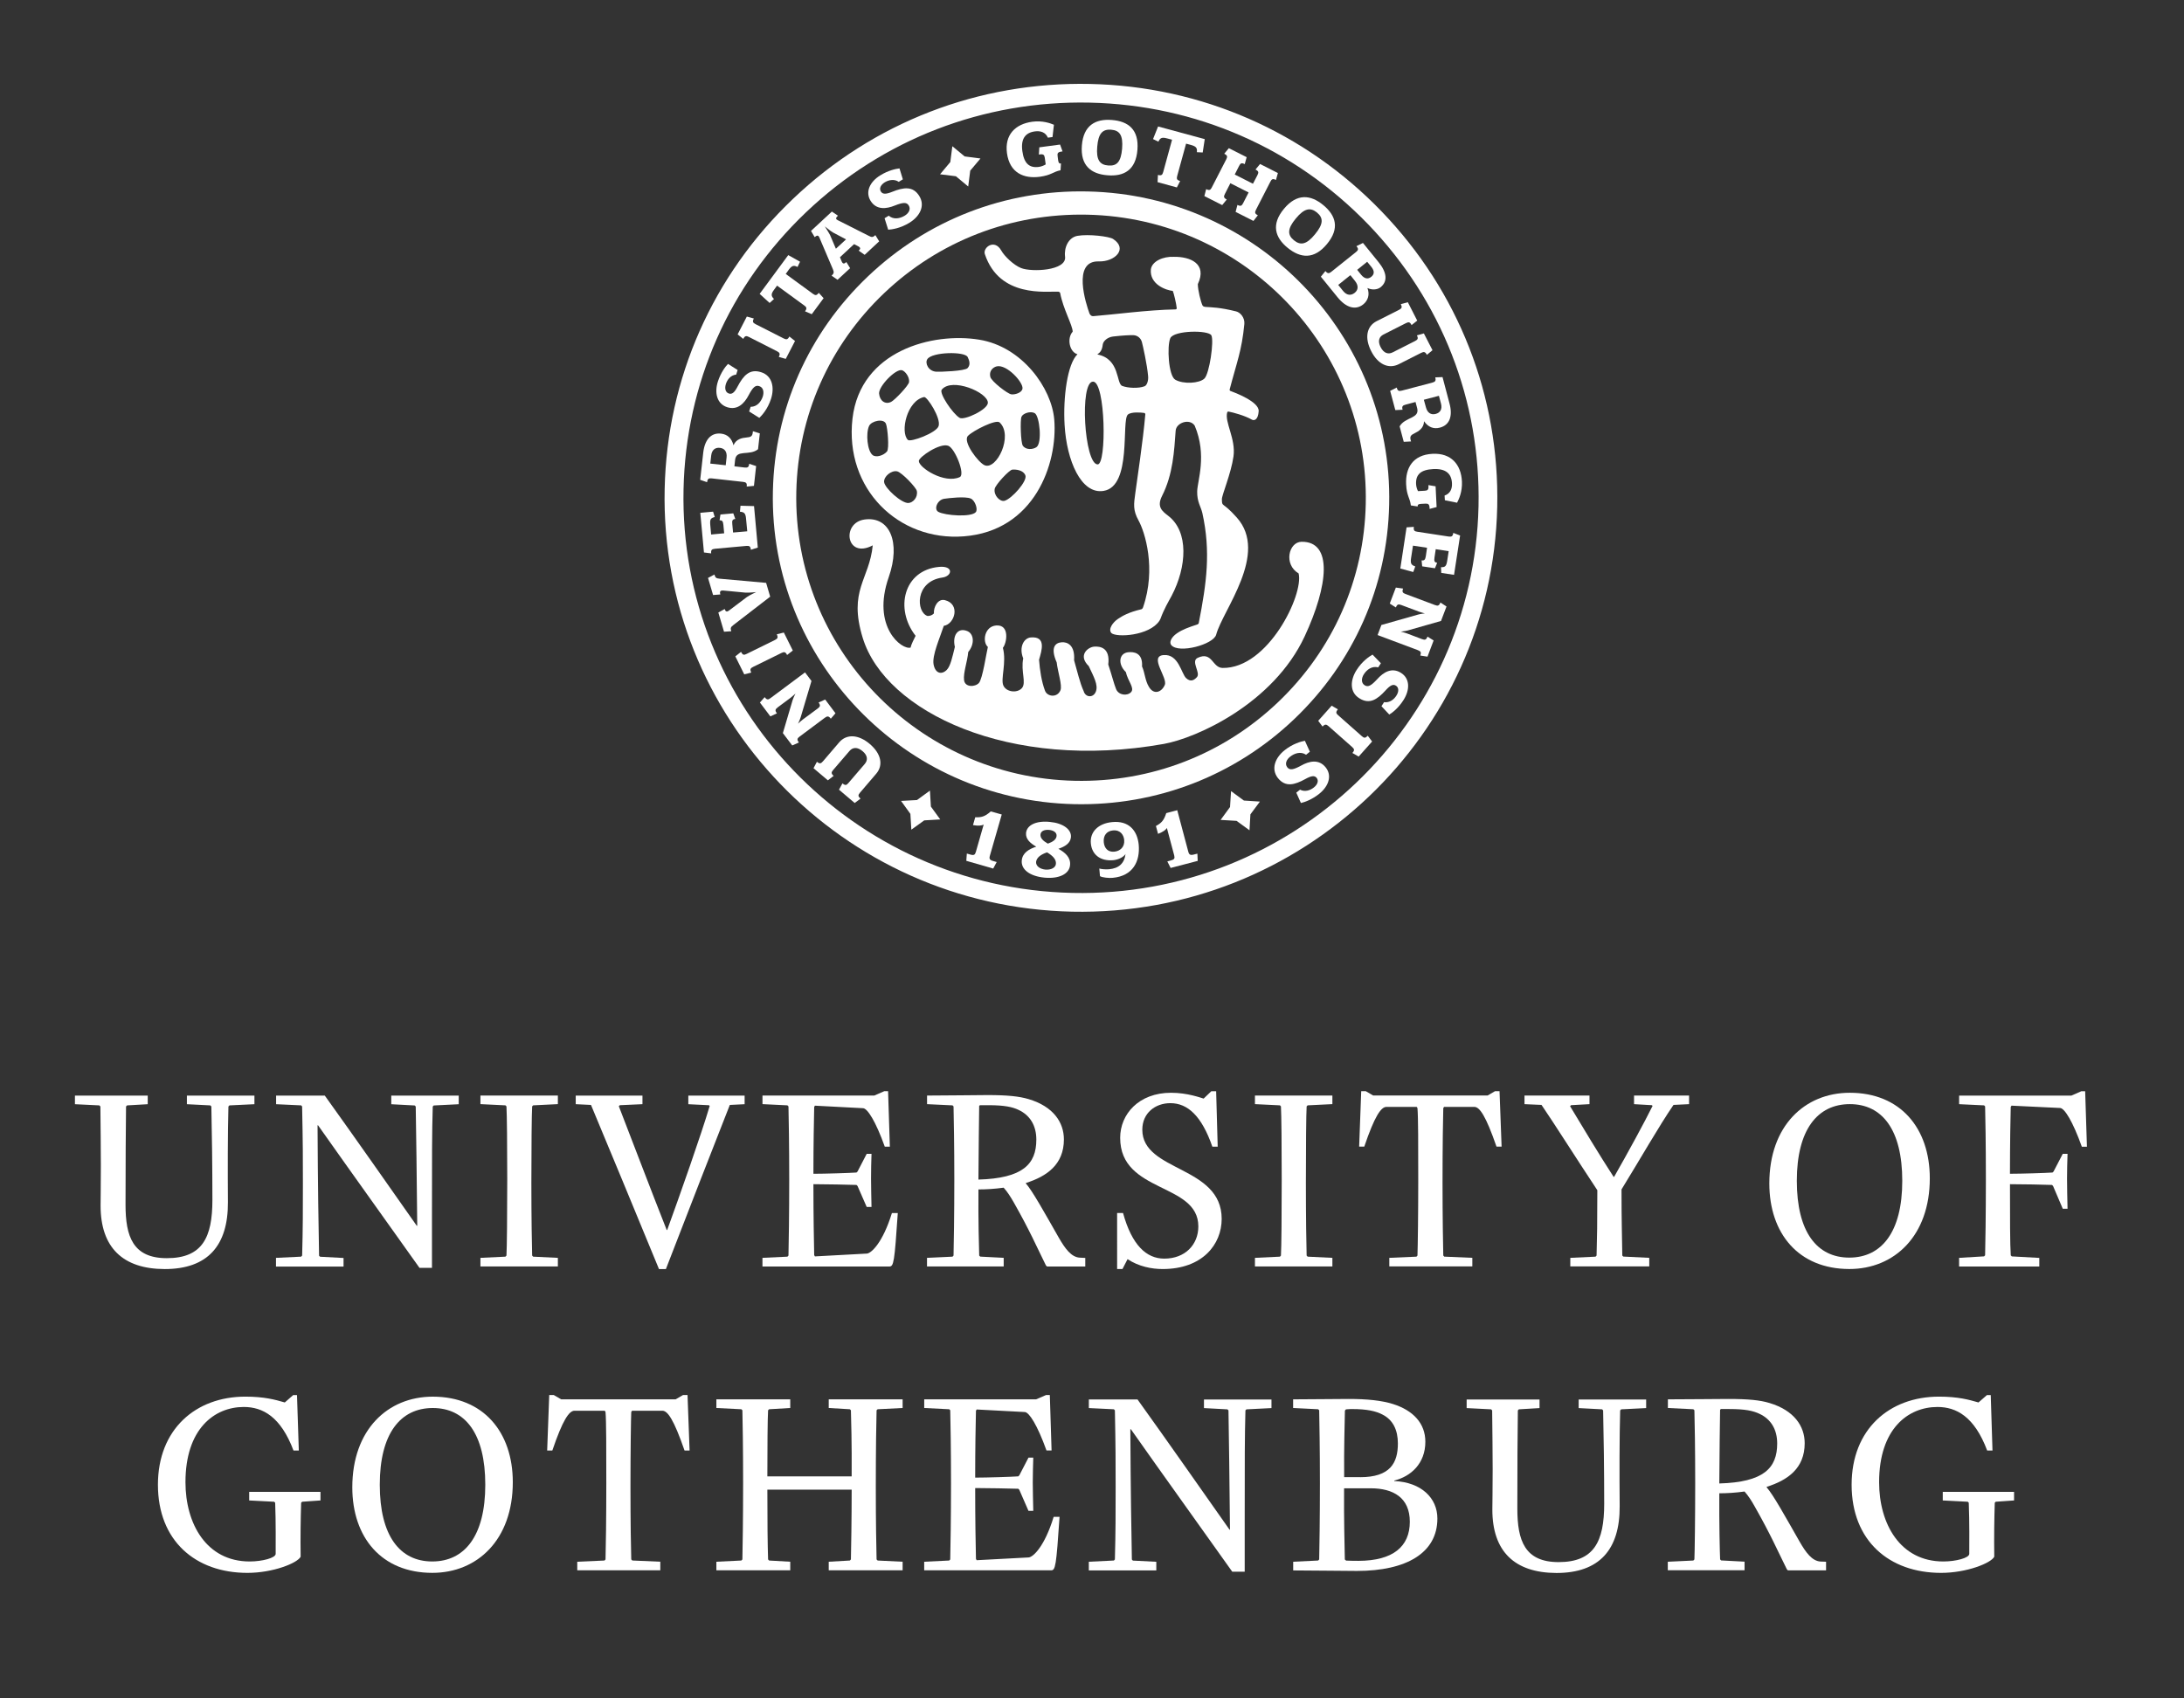 <?xml version="1.0" encoding="utf-8"?>
<!-- Generator: Adobe Illustrator 16.0.0, SVG Export Plug-In . SVG Version: 6.00 Build 0)  -->
<!DOCTYPE svg PUBLIC "-//W3C//DTD SVG 1.1//EN" "http://www.w3.org/Graphics/SVG/1.1/DTD/svg11.dtd">
<svg version="1.1" id="eng_neg" xmlns="http://www.w3.org/2000/svg" xmlns:xlink="http://www.w3.org/1999/xlink" x="0px" y="0px"
	 width="90px" height="70px" viewBox="6.018 2.982 90 70" enable-background="new 6.018 2.982 90 70" xml:space="preserve">
<rect x="6.018" y="2.982" width="90" height="70" fill="#333333" stroke="none"/>
<g>
	<g>
		<path fill="#FFFFFF" d="M41.78,14.378c-2.451,2.333-3.84,5.472-3.912,8.848c-0.153,6.959,5.422,12.746,12.425,12.9
			c3.391,0.072,6.607-1.171,9.058-3.505c2.452-2.337,3.842-5.477,3.913-8.848c0.152-6.962-5.423-12.75-12.424-12.9
			C47.449,10.798,44.231,12.043,41.78,14.378z M50.312,35.163c-6.471-0.139-11.62-5.485-11.479-11.919
			c0.068-3.114,1.352-6.02,3.615-8.176c2.265-2.156,5.238-3.304,8.373-3.238c6.471,0.139,11.619,5.487,11.478,11.919
			c-0.066,3.116-1.351,6.02-3.615,8.175C56.417,34.082,53.445,35.23,50.312,35.163z"/>
		<path fill="#FFFFFF" d="M38.697,11.178c-3.311,3.15-5.188,7.394-5.289,11.952c-0.205,9.407,7.325,17.223,16.786,17.427
			c9.458,0.202,17.319-7.285,17.523-16.688l0,0c0.099-4.558-1.592-8.879-4.761-12.169c-3.169-3.292-7.439-5.161-12.021-5.258
			C46.353,6.344,42.008,8.024,38.697,11.178z M50.213,39.784c-9.035-0.192-16.223-7.659-16.027-16.64
			c0.094-4.35,1.886-8.4,5.047-11.412c3.161-3.01,7.311-4.613,11.688-4.52c4.374,0.093,8.447,1.876,11.479,5.018
			c3.026,3.143,4.64,7.27,4.546,11.62l0,0C66.75,32.83,59.242,39.979,50.213,39.784z"/>
		<path fill="#FFFFFF" d="M53.978,33.643c-6.37,1.136-11.475-1.329-12.408-4.37c-0.604-1.967,0.273-2.394,0.413-3.814
			c-1.101,0.584-1.306-0.937-0.332-1.066c1.032-0.139,1.492,0.939,0.992,2.373c-0.722,2.058,0.545,3.013,0.899,2.907
			c0.017-0.108,0.147-0.37,0.207-0.486c-0.865-1.102-0.503-2.71,0.974-2.841c0.602-0.052,0.543,0.384,0.123,0.441
			c-1.134,0.164-1.079,1.426-0.607,1.583c0.083,0,0.18-0.018,0.264-0.104c-0.019-0.253,0.158-0.623,0.453-0.549
			c0.653,0.163,0.403,0.991-0.045,1.059c-0.167,0.512-0.49,1.222-0.421,1.592c0.069,0.367,0.325,0.439,0.542,0.225
			c0.155-0.154,0.233-0.537,0.335-0.948c-0.11-0.466,0.118-0.818,0.516-0.651c0.274,0.116,0.307,0.535,0.035,0.86
			c-0.035,0.401-0.21,0.854-0.172,1.16s0.456,0.287,0.611,0.118c0.153-0.166,0.31-1.248,0.37-1.486
			c-0.237-0.208-0.144-0.847,0.343-0.885c0.569-0.044,0.438,0.727,0.276,0.921c0.159,0.604-0.1,1.281,0.018,1.55
			c0.115,0.27,0.559,0.333,0.762,0.115c0.2-0.222-0.05-0.687,0.058-1.229c-0.19-0.469,0.032-0.844,0.314-0.864
			c0.636-0.05,0.455,0.52,0.338,0.92c0.031,0.41,0.102,0.9,0.246,1.277c0.091,0.246,0.5,0.301,0.635-0.017
			c0.085-0.193-0.109-0.757-0.154-1.15c-0.278-0.638-0.044-0.812,0.206-0.83c0.231-0.019,0.554,0.112,0.511,0.742
			c0.124,0.422,0.238,0.936,0.394,1.27c0.073,0.266,0.4,0.293,0.504,0.017c0.102-0.276-0.087-0.603-0.294-1.048
			c-0.455-0.44-0.042-0.779,0.221-0.802c0.258-0.02,0.667,0.05,0.583,0.737c0.141,0.417,0.233,0.795,0.324,1.018
			c0.11,0.255,0.464,0.287,0.618,0.118c0.152-0.169-0.139-0.462-0.217-0.824c-0.347-0.333-0.283-0.788,0.111-0.819
			c0.2-0.017,0.593,0.006,0.556,0.588c0.118,0.252,0.119,0.575,0.289,0.849c0.204,0.335,0.522,0.21,0.649-0.09
			c0.123-0.303-0.664-1.181-0.048-1.229c0.616-0.049,0.726,0.757,0.925,0.949c0.2,0.19,0.355,0.063,0.448-0.042
			c0.161-0.177-0.268-0.657,0.032-0.794c0.606-0.278,0.592,0.41,1.025,0.418c1.876,0.028,3.351-3.033,3.132-3.896
			c-0.628-0.371-0.408-1.294,0.118-1.304c1.294-0.021,1.111,1.793,0.13,3.901C58.49,31.98,55.329,33.401,53.978,33.643z"/>
		<path fill="#FFFFFF" d="M56.712,19.091c-0.021-0.008-0.025-0.042-0.021-0.058c0.288-1.107,0.5-1.594,0.605-2.696
			c0.024-0.262-0.164-0.478-0.341-0.521c-0.686-0.17-1-0.165-1.27-0.185c-0.026-0.002-0.088-0.016-0.11-0.054
			c-0.078-0.158-0.195-0.641-0.196-0.885c0.399-0.844-0.315-1.136-0.989-1.125c-0.441-0.021-0.894,0.181-0.946,0.511
			c-0.061,0.639,0.649,0.871,0.903,0.894c0.043,0.09,0.147,0.537,0.163,0.713c0.003,0.022-0.02,0.049-0.049,0.049
			c-1.14,0.02-2.612,0.219-3.362,0.276c-0.107,0.017-0.157-0.047-0.185-0.107c-0.139-0.382-0.729-2.183,0.384-2.147
			c0.66,0.021,1.213-0.517,0.589-0.925c-0.162-0.106-1.007-0.208-1.465-0.129c-0.377,0.065-0.561,0.488-0.514,0.859
			c0.074,0.583-1.383,0.642-1.813,0.469c-0.308-0.123-0.687-0.489-0.817-0.724c-0.281-0.497-0.767-0.117-0.676,0.149
			c0.603,1.812,2.529,1.525,3.033,1.549c0.021,0,0.068,0.033,0.07,0.05c0.119,0.653,0.518,1.343,0.517,1.599
			c-0.242,0.265-0.141,0.833,0.197,0.93c-0.414,0.395-0.598,1.773-0.53,2.916c0.084,1.457,0.677,2.87,1.608,2.715
			c1.182-0.19,0.719-2.914,1.001-3.147c0.146-0.118,0.529-0.085,0.669-0.066c0.033,0.004,0.052,0.041,0.048,0.058
			c-0.09,1.066-0.35,2.781-0.411,3.24c-0.064,0.467-0.104,0.707,0.134,1.138c0.261,0.475,0.736,1.979,0.184,3.578
			c-0.018,0.062-0.07,0.082-0.088,0.083c-0.499,0.117-0.767,0.27-0.95,0.395c-0.197,0.134-0.412,0.412-0.267,0.581
			c0.211,0.19,1.562,0.118,1.979-0.505c0.011-0.015,0.04-0.074,0.044-0.083c0.145-0.401,0.323-0.694,0.461-0.95
			c0.624-1.188,0.714-2.641-0.142-3.295c-0.239-0.186-0.486-0.36-0.252-0.823c0.453-0.893,0.499-1.865,0.559-2.684
			c0.021-0.33,0.576-0.522,0.784-0.21c0.519,1.224,0.112,2.273,0.103,2.71c-0.009,0.434,0.155,0.634,0.213,0.892
			c0.353,1.594,0.175,2.88-0.146,4.524c-0.002,0.035-0.029,0.057-0.062,0.069c-0.375,0.125-0.604,0.204-0.841,0.366
			c-0.238,0.165-0.33,0.377-0.227,0.49c0.313,0.355,1.734-0.03,1.845-0.434c0.265-1.006,2.183-3.341,0.849-4.83
			c-0.606-0.681-0.606-0.408-0.613-0.752c-0.006-0.164,0.381-1.066,0.478-1.766c0.102-0.728-0.378-1.419-0.257-1.822
			c0.003-0.011,0.034-0.031,0.046-0.028c0.199,0.038,0.667,0.162,0.971,0.335c0.092,0.051,0.256,0.011,0.278-0.35
			C57.912,19.542,56.911,19.164,56.712,19.091z M51.25,22.123c-0.55-0.013-0.755-3.423-0.186-3.412
			C51.575,18.72,51.63,22.13,51.25,22.123z M53.074,17.078c0.046,0.174,0.217,0.942,0.256,1.403
			c0.019,0.172-0.041,0.381-0.146,0.421c-0.257,0.098-0.687,0.075-0.921-0.014c-0.255-0.098-0.083-1.114-1.026-1.297
			c0.13-0.09,0.198-0.184,0.224-0.407c0.019-0.147,0.198-0.305,0.422-0.332c0.43-0.049,0.696-0.06,0.843-0.055
			C52.873,16.801,53.026,16.903,53.074,17.078z M55.65,18.585c-0.21,0.199-0.866,0.241-1.202,0.046
			c-0.28-0.164-0.345-1.381-0.204-1.709c0.142-0.329,1.577-0.342,1.693-0.118C56.053,17.032,55.858,18.384,55.65,18.585z"/>
		<path fill="#FFFFFF" d="M49.462,20.269c-0.109-1.291-1.317-2.997-3.087-3.286c-1.918-0.318-4.902,0.448-5.227,3.251
			c-0.334,2.902,1.902,5.06,4.584,4.854C48.644,24.866,49.614,22.095,49.462,20.269z M47.731,22.338
			c0.159-0.015,0.457,0.02,0.541,0.235c0.094,0.233-0.556,0.963-0.856,1.049c-0.185,0.053-0.457-0.22-0.408-0.492
			C47.041,22.956,47.606,22.353,47.731,22.338z M48.726,21.414c-0.153,0.101-0.439,0.118-0.56-0.065
			c-0.085-0.125-0.112-1.051-0.054-1.188c0.056-0.142,0.369-0.248,0.545-0.151C48.86,20.121,48.974,21.25,48.726,21.414z
			 M48.153,19.004c-0.033,0.176-0.328,0.25-0.457,0.231c-0.156-0.017-0.827-0.538-0.869-0.722c-0.058-0.238,0.106-0.391,0.259-0.43
			C47.502,17.98,48.2,18.75,48.153,19.004z M45.895,17.699c0.06,0.129,0.134,0.303-0.003,0.454
			c-0.115,0.125-1.136,0.159-1.293,0.149c-0.323-0.02-0.475-0.351-0.367-0.517C44.426,17.484,45.782,17.457,45.895,17.699z
			 M46.727,19.581c0,0.28-0.969,0.737-1.164,0.623c-0.282-0.166-0.856-1.015-0.737-1.162C45.244,18.527,46.727,19.153,46.727,19.581
			z M44.1,19.346c0.122-0.023,0.703,0.868,0.597,1.197c-0.089,0.282-1.159,0.676-1.266,0.57C43.104,20.79,43.39,19.494,44.1,19.346z
			 M43.882,21.983c0-0.167,0.87-0.758,1.213-0.628c0.276,0.102,0.708,1.181,0.475,1.29C44.937,22.939,43.882,22.255,43.882,21.983z
			 M46.59,22.156c-0.256-0.11-0.917-0.977-0.681-1.212c0.219-0.22,1.152-0.69,1.301-0.552C47.787,20.927,47.09,22.373,46.59,22.156z
			 M42.742,19.545c-0.246,0.122-0.472-0.043-0.498-0.342c-0.023-0.3,0.688-1.034,0.943-0.962c0.125,0.032,0.316,0.273,0.293,0.484
			C43.468,18.87,42.885,19.474,42.742,19.545z M42.569,21.591c-0.138,0.162-0.444,0.263-0.592,0.147
			c-0.22-0.177-0.287-0.896-0.144-1.202c0.097-0.207,0.603-0.322,0.695-0.085C42.594,20.611,42.671,21.476,42.569,21.591z
			 M42.451,22.848c-0.018-0.228,0.295-0.488,0.535-0.44c0.19,0.04,0.788,0.665,0.814,0.811c0.05,0.269-0.165,0.484-0.345,0.494
			C43.174,23.735,42.473,23.098,42.451,22.848z M44.685,24.078c-0.193-0.107-0.043-0.493,0.238-0.538
			c0.197-0.029,0.865-0.109,1.099-0.01c0.179,0.077,0.306,0.454,0.205,0.562C46.035,24.308,44.963,24.232,44.685,24.078z"/>
		<polygon fill="#FFFFFF" points="45.263,9.009 45.179,9.661 44.757,10.165 45.409,10.246 45.917,10.669 46,10.015 46.422,9.514 
			45.77,9.429 		"/>
		<polygon fill="#FFFFFF" points="57.508,37.203 56.975,36.814 56.318,36.775 56.706,36.244 56.748,35.588 57.278,35.977 
			57.937,36.02 57.546,36.546 		"/>
		<polygon fill="#FFFFFF" points="43.573,37.177 44.106,36.794 44.764,36.755 44.379,36.226 44.339,35.567 43.806,35.956 
			43.149,35.992 43.534,36.526 		"/>
		<path fill="#FFFFFF" d="M39.93,34.361l0.669-0.782c0.305-0.355,0.794-0.33,1.259,0.064c0.468,0.396,0.573,0.872,0.267,1.229
			l-0.669,0.782c-0.084,0.097-0.084,0.151,0.023,0.244l-0.24,0.18l-0.647-0.549l0.143-0.261c0.111,0.094,0.164,0.085,0.246-0.015
			l0.674-0.786c0.133-0.156,0.12-0.349-0.089-0.523c-0.214-0.184-0.407-0.167-0.541-0.011l-0.675,0.786
			c-0.082,0.094-0.084,0.149,0.022,0.24l-0.238,0.185l-0.592-0.501l0.14-0.264C39.794,34.472,39.848,34.458,39.93,34.361z"/>
		<path fill="#FFFFFF" d="M37.773,31.753l1.419-1.058l0.266,0.354l-0.444,1.491c-0.03,0.104-0.112,0.269-0.112,0.269
			s0.126-0.118,0.191-0.166l0.626-0.463c0.099-0.077,0.118-0.125,0.032-0.244l0.271-0.123l0.425,0.566l-0.193,0.225
			c-0.085-0.116-0.145-0.114-0.245-0.04l-1.041,0.777c-0.102,0.076-0.118,0.127-0.028,0.243l-0.275,0.122l-0.386-0.509l0.401-1.357
			c0.035-0.107,0.119-0.273,0.119-0.273s-0.13,0.121-0.203,0.175l-0.532,0.396c-0.101,0.078-0.118,0.128-0.03,0.245l-0.271,0.125
			l-0.43-0.571l0.196-0.222C37.619,31.832,37.672,31.83,37.773,31.753z"/>
		<path fill="#FFFFFF" d="M38.319,29.052l0.37,0.742l-0.236,0.184c-0.063-0.13-0.121-0.138-0.232-0.084l-1.167,0.574
			c-0.115,0.054-0.139,0.104-0.077,0.234l-0.289,0.074l-0.368-0.741l0.235-0.186c0.065,0.13,0.118,0.143,0.231,0.084l1.167-0.574
			c0.111-0.054,0.138-0.104,0.075-0.234L38.319,29.052z"/>
		<path fill="#FFFFFF" d="M35.671,26.833l1.918,0.172l0.167,0.569l-1.518,1.171c-0.111,0.083-0.124,0.127-0.086,0.254l-0.298,0.02
			l-0.234-0.791l0.261-0.145c0.039,0.114,0.085,0.131,0.182,0.06l0.733-0.553c0.122-0.084,0.383-0.205,0.383-0.205
			s-0.286,0.031-0.435,0.023L35.82,27.32c-0.124-0.009-0.153,0.048-0.117,0.163l-0.3,0.023l-0.208-0.704l0.262-0.141
			C35.498,26.798,35.531,26.818,35.671,26.833z"/>
		<path fill="#FFFFFF" d="M37.091,23.841l0.155,1.709l-0.285,0.091c-0.015-0.142-0.063-0.17-0.187-0.159L35.477,25.6
			c-0.127,0.014-0.167,0.048-0.152,0.19l-0.298-0.038l-0.151-1.634l0.528-0.048l0.068,0.222c-0.171,0.043-0.206,0.092-0.184,0.338
			l0.035,0.382l0.537-0.05l-0.032-0.345c-0.015-0.146-0.044-0.198-0.158-0.188l0.036-0.241l0.53-0.048l0.083,0.232
			c-0.118,0.01-0.14,0.066-0.124,0.213l0.032,0.345l0.584-0.05l-0.05-0.527c-0.019-0.229-0.087-0.266-0.251-0.28l0.023-0.247
			L37.091,23.841z"/>
		<path fill="#FFFFFF" d="M37.329,20.843l-0.073,0.654c-0.351,0.287-0.896-0.008-0.945,0.439l-0.029,0.265l0.423,0.05
			c0.122,0.014,0.171-0.013,0.187-0.153l0.285,0.093l-0.09,0.816l-0.298,0.03c0.017-0.145-0.026-0.181-0.151-0.194l-1.292-0.144
			c-0.124-0.013-0.174,0.015-0.189,0.157l-0.285-0.097l0.125-1.116c0.061-0.54,0.32-0.833,0.732-0.789
			c0.27,0.03,0.442,0.194,0.516,0.481c0.106-0.265,0.368-0.306,0.526-0.32c0.184-0.016,0.25-0.044,0.268-0.211l0.005-0.049
			L37.329,20.843z M35.325,21.76l-0.037,0.329l0.636,0.069l0.035-0.317c0.027-0.241-0.082-0.379-0.275-0.401
			C35.489,21.419,35.351,21.525,35.325,21.76z"/>
		<path fill="#FFFFFF" d="M37.791,19.421c-0.135,0.415-0.366,0.673-0.482,0.784l-0.42-0.264l0.062-0.192
			c0.264,0.001,0.431-0.21,0.502-0.427c0.052-0.169,0.032-0.369-0.149-0.426c-0.153-0.051-0.26,0.044-0.433,0.371
			c-0.175,0.335-0.455,0.635-0.886,0.498c-0.421-0.136-0.535-0.586-0.383-1.061c0.119-0.363,0.309-0.616,0.417-0.723l0.396,0.251
			l-0.06,0.189c-0.231,0.023-0.368,0.213-0.423,0.385c-0.061,0.188-0.017,0.351,0.124,0.395c0.137,0.044,0.238-0.055,0.363-0.298
			c0.235-0.443,0.491-0.732,0.962-0.581C37.845,18.466,37.941,18.956,37.791,19.421z"/>
		<path fill="#FFFFFF" d="M38.78,17.036l-0.381,0.737l-0.288-0.08c0.066-0.125,0.038-0.177-0.071-0.233L36.88,16.87
			c-0.114-0.057-0.167-0.048-0.233,0.08l-0.232-0.186l0.379-0.735l0.289,0.08c-0.064,0.127-0.043,0.177,0.072,0.234l1.159,0.589
			c0.11,0.055,0.167,0.049,0.233-0.081L38.78,17.036z"/>
		<path fill="#FFFFFF" d="M38.883,13.985c-0.138-0.069-0.22-0.078-0.36,0.112l-0.126,0.176l1.121,0.818
			c0.098,0.072,0.153,0.077,0.24-0.04l0.2,0.22l-0.489,0.661l-0.277-0.119c0.087-0.118,0.068-0.169-0.032-0.241l-1.12-0.818
			l-0.129,0.176c-0.14,0.187-0.106,0.265,0.002,0.375l-0.18,0.164l-0.411-0.375l1.179-1.598l0.486,0.273L38.883,13.985z"/>
		<path fill="#FFFFFF" d="M42.248,12.929l-0.598,0.556l-0.246-0.172c0.08-0.074,0.087-0.125-0.029-0.185l-0.162-0.084l-0.581,0.54
			l0.068,0.168c0.052,0.122,0.113,0.107,0.195,0.03l0.155,0.253l-0.518,0.479l-0.245-0.17c0.093-0.088,0.109-0.136,0.054-0.264
			l-0.56-1.314c-0.036-0.081-0.087-0.105-0.19-0.009L39.438,12.5l0.86-0.798l0.25,0.169c-0.106,0.098-0.09,0.146-0.009,0.185
			l1.289,0.651c0.119,0.063,0.167,0.056,0.263-0.034L42.248,12.929z M40.345,12.564c-0.112-0.064-0.338-0.252-0.338-0.252
			s0.164,0.252,0.219,0.363l0.238,0.559l0.419-0.386L40.345,12.564z"/>
		<path fill="#FFFFFF" d="M43.495,12.162c-0.371,0.229-0.717,0.278-0.876,0.287l-0.149-0.472l0.171-0.105
			c0.202,0.172,0.464,0.118,0.662-0.002c0.152-0.093,0.263-0.26,0.163-0.419c-0.084-0.138-0.227-0.135-0.571,0.001
			c-0.351,0.144-0.76,0.192-0.999-0.189c-0.233-0.374-0.029-0.792,0.398-1.054c0.325-0.202,0.636-0.27,0.791-0.286l0.138,0.45
			l-0.168,0.104c-0.191-0.131-0.423-0.074-0.576,0.018c-0.168,0.107-0.241,0.254-0.16,0.383c0.075,0.119,0.218,0.11,0.473,0.007
			c0.465-0.186,0.85-0.243,1.108,0.175C44.156,11.47,43.915,11.906,43.495,12.162z"/>
		<path fill="#FFFFFF" d="M49.759,9.23c-0.15,0.019-0.176,0.071-0.158,0.187l0.022,0.172c0.017,0.114,0.046,0.139,0.117,0.129
			l-0.018,0.281c-0.318,0.065-0.371,0.202-0.856,0.269c-0.648,0.086-1.24-0.152-1.352-0.974c-0.101-0.753,0.339-1.199,1.044-1.295
			c0.423-0.057,0.751,0.066,0.891,0.125L49.391,8.63L49.2,8.656c-0.096-0.223-0.302-0.289-0.531-0.259
			c-0.405,0.053-0.59,0.312-0.521,0.814c0.068,0.505,0.284,0.704,0.683,0.65c0.097-0.014,0.214-0.059,0.279-0.103l-0.038-0.273
			c-0.018-0.115-0.051-0.16-0.205-0.138l-0.039,0.005l0.019-0.298l0.855-0.114l0.102,0.281L49.759,9.23z"/>
		<path fill="#FFFFFF" d="M51.653,10.206c-0.671-0.053-1.12-0.399-1.052-1.232c0.066-0.829,0.563-1.1,1.235-1.047
			c0.683,0.053,1.121,0.399,1.054,1.23C52.825,9.99,52.335,10.264,51.653,10.206z M51.806,8.328
			c-0.352-0.027-0.527,0.151-0.572,0.697c-0.049,0.548,0.106,0.752,0.454,0.778c0.354,0.029,0.525-0.148,0.571-0.697
			C52.302,8.558,52.161,8.356,51.806,8.328z"/>
		<path fill="#FFFFFF" d="M55.339,9.254c0.017-0.153-0.009-0.234-0.234-0.295l-0.21-0.057l-0.366,1.332
			c-0.031,0.117-0.018,0.17,0.122,0.208l-0.136,0.265l-0.795-0.218l0.015-0.298c0.143,0.041,0.183,0.001,0.217-0.118l0.365-1.333
			l-0.211-0.055c-0.227-0.062-0.287-0.003-0.352,0.136l-0.221-0.107l0.208-0.519l1.923,0.521L55.58,9.267L55.339,9.254z"/>
		<path fill="#FFFFFF" d="M57.671,12.088l-0.735-0.373l0.075-0.288c0.132,0.068,0.179,0.038,0.234-0.069l0.227-0.444l-0.752-0.381
			l-0.225,0.442c-0.058,0.11-0.052,0.165,0.076,0.23l-0.187,0.23l-0.735-0.372l0.074-0.287c0.132,0.066,0.181,0.038,0.234-0.072
			l0.594-1.156c0.056-0.111,0.05-0.164-0.084-0.23l0.19-0.229l0.735,0.371l-0.08,0.287c-0.128-0.066-0.175-0.04-0.231,0.072
			L56.9,10.175l0.751,0.38l0.185-0.355c0.057-0.114,0.051-0.164-0.081-0.23l0.189-0.229l0.734,0.373l-0.08,0.286
			c-0.128-0.065-0.175-0.041-0.231,0.073l-0.592,1.155c-0.054,0.11-0.051,0.162,0.078,0.227L57.671,12.088z"/>
		<path fill="#FFFFFF" d="M59.081,13.197c-0.52-0.424-0.689-0.962-0.154-1.607c0.534-0.646,1.1-0.584,1.618-0.158
			c0.526,0.432,0.69,0.966,0.155,1.609C60.168,13.684,59.61,13.627,59.081,13.197z M60.287,11.74
			c-0.268-0.218-0.519-0.178-0.871,0.249c-0.353,0.424-0.345,0.679-0.077,0.896c0.274,0.224,0.521,0.179,0.869-0.248
			C60.56,12.212,60.558,11.964,60.287,11.74z"/>
		<path fill="#FFFFFF" d="M61.136,15.232l-0.687-0.846l0.188-0.233c0.089,0.112,0.149,0.107,0.243,0.031l1.017-0.814
			c0.099-0.08,0.111-0.131,0.019-0.243l0.268-0.132l0.643,0.792c0.344,0.425,0.386,0.791,0.082,1.035
			c-0.144,0.112-0.371,0.115-0.541,0.03c0.106,0.276,0.019,0.521-0.171,0.674C61.873,15.787,61.478,15.656,61.136,15.232z
			 M61.666,14.323l-0.501,0.402l0.198,0.247c0.152,0.187,0.324,0.202,0.478,0.081c0.151-0.118,0.17-0.301,0.013-0.494L61.666,14.323
			z M61.946,14.103l0.166,0.207c0.14,0.171,0.288,0.184,0.414,0.081c0.125-0.1,0.146-0.232,0.003-0.411l-0.171-0.209L61.946,14.103z
			"/>
		<path fill="#FFFFFF" d="M64.583,17.525l-0.923,0.467c-0.421,0.213-0.862,0.005-1.137-0.538c-0.279-0.545-0.191-1.026,0.228-1.237
			l0.922-0.466c0.112-0.057,0.136-0.109,0.069-0.234l0.292-0.078l0.386,0.757l-0.233,0.185c-0.064-0.128-0.117-0.138-0.231-0.081
			l-0.926,0.469c-0.184,0.093-0.244,0.274-0.119,0.518c0.128,0.252,0.313,0.311,0.495,0.219l0.928-0.47
			c0.112-0.057,0.137-0.106,0.073-0.232l0.287-0.08l0.356,0.692l-0.231,0.191C64.75,17.477,64.694,17.471,64.583,17.525z"/>
		<path fill="#FFFFFF" d="M63.865,21.192l-0.17-0.637c0.221-0.391,0.836-0.314,0.723-0.749L64.35,19.55l-0.413,0.111
			c-0.118,0.031-0.157,0.071-0.12,0.209l-0.3,0.014l-0.212-0.792l0.27-0.137c0.037,0.142,0.09,0.157,0.209,0.127l1.26-0.331
			c0.119-0.032,0.156-0.077,0.119-0.215l0.3-0.012l0.287,1.085c0.141,0.524,0.007,0.892-0.396,0.998
			c-0.263,0.069-0.482-0.021-0.653-0.263c-0.004,0.286-0.234,0.418-0.377,0.488c-0.165,0.081-0.216,0.129-0.173,0.293l0.015,0.051
			L63.865,21.192z M65.399,19.614l-0.085-0.319l-0.621,0.163l0.085,0.309c0.06,0.234,0.213,0.324,0.401,0.275
			C65.367,19.995,65.46,19.845,65.399,19.614z"/>
		<path fill="#FFFFFF" d="M64.929,23.916c-0.008-0.152-0.054-0.182-0.174-0.176l-0.175,0.009c-0.117,0.006-0.145,0.033-0.142,0.107
			l-0.28-0.042c-0.039-0.32-0.172-0.386-0.195-0.87c-0.032-0.65,0.257-1.217,1.091-1.258c0.763-0.037,1.174,0.437,1.209,1.144
			c0.019,0.425-0.13,0.739-0.201,0.872L65.559,23.6l-0.012-0.194c0.23-0.076,0.318-0.275,0.305-0.505
			c-0.019-0.406-0.263-0.611-0.771-0.586c-0.513,0.026-0.729,0.223-0.708,0.623c0.005,0.097,0.04,0.218,0.08,0.286l0.274-0.016
			c0.118-0.006,0.165-0.038,0.156-0.192l-0.002-0.04l0.296,0.049l0.042,0.856l-0.289,0.076L64.929,23.916z"/>
		<path fill="#FFFFFF" d="M63.723,26.414l0.258-1.697l0.301-0.02c-0.021,0.146,0.019,0.185,0.141,0.201l1.289,0.197
			c0.125,0.018,0.175-0.007,0.194-0.15l0.281,0.108l-0.25,1.622l-0.526-0.08l-0.012-0.235c0.177,0.002,0.222-0.04,0.26-0.286
			l0.057-0.375l-0.533-0.082l-0.051,0.342c-0.021,0.146-0.006,0.202,0.11,0.218l-0.092,0.226l-0.526-0.079L64.6,26.078
			c0.118,0.017,0.151-0.032,0.175-0.177l0.05-0.343l-0.58-0.087l-0.08,0.523c-0.034,0.227,0.021,0.28,0.175,0.333l-0.084,0.231
			L63.723,26.414z"/>
		<path fill="#FFFFFF" d="M64.447,29.779l-1.66-0.623l0.157-0.415l1.505-0.427c0.104-0.032,0.286-0.05,0.286-0.05
			s-0.169-0.045-0.243-0.073l-0.73-0.274c-0.116-0.042-0.17-0.033-0.221,0.101l-0.253-0.159l0.251-0.66l0.299,0.041
			c-0.05,0.136-0.017,0.181,0.095,0.222l1.221,0.458c0.117,0.044,0.17,0.029,0.221-0.106l0.252,0.165l-0.227,0.596l-1.366,0.39
			c-0.108,0.03-0.292,0.049-0.292,0.049s0.171,0.044,0.257,0.076l0.622,0.235c0.119,0.045,0.171,0.028,0.222-0.105l0.253,0.159
			l-0.253,0.668l-0.296-0.046C64.594,29.865,64.566,29.827,64.447,29.779z"/>
		<path fill="#FFFFFF" d="M61.918,30.602c0.233-0.369,0.525-0.562,0.661-0.64l0.344,0.356l-0.111,0.17
			c-0.256-0.068-0.471,0.094-0.594,0.289c-0.095,0.149-0.12,0.35,0.037,0.449c0.138,0.086,0.265,0.021,0.516-0.251
			c0.252-0.281,0.596-0.502,0.98-0.261c0.373,0.235,0.373,0.698,0.104,1.12c-0.204,0.323-0.454,0.522-0.587,0.598l-0.321-0.343
			l0.106-0.167c0.231,0.035,0.413-0.116,0.508-0.269c0.107-0.165,0.107-0.332-0.019-0.411c-0.121-0.078-0.246-0.005-0.43,0.199
			c-0.338,0.369-0.657,0.587-1.074,0.323C61.626,31.512,61.657,31.012,61.918,30.602z"/>
		<path fill="#FFFFFF" d="M60.34,32.69l0.554-0.622l0.258,0.15c-0.094,0.109-0.084,0.165,0.012,0.245l0.974,0.861
			c0.093,0.084,0.147,0.085,0.244-0.018l0.179,0.238l-0.554,0.621l-0.259-0.149c0.097-0.109,0.085-0.161-0.01-0.245l-0.974-0.861
			c-0.092-0.082-0.149-0.086-0.245,0.018L60.34,32.69z"/>
		<path fill="#FFFFFF" d="M58.955,33.903c0.342-0.273,0.68-0.36,0.836-0.39l0.205,0.452l-0.156,0.124
			c-0.222-0.147-0.479-0.062-0.66,0.083c-0.141,0.111-0.229,0.288-0.114,0.436c0.101,0.126,0.243,0.106,0.568-0.071
			c0.33-0.185,0.728-0.281,1.012,0.071c0.276,0.343,0.125,0.781-0.268,1.094c-0.301,0.238-0.601,0.344-0.751,0.376l-0.191-0.427
			l0.155-0.122c0.207,0.107,0.427,0.022,0.568-0.09c0.155-0.121,0.209-0.281,0.117-0.396c-0.09-0.112-0.23-0.084-0.472,0.05
			c-0.44,0.24-0.812,0.344-1.124-0.042C58.38,34.671,58.571,34.208,58.955,33.903z"/>
		<path fill="#FFFFFF" d="M46.947,38.78l-1.109-0.319l0.022-0.299l0.143,0.04c0.148,0.044,0.194,0.013,0.228-0.106l0.323-1.128
			c-0.084,0.043-0.217,0.06-0.44,0.021l0.092-0.323c0.245,0.008,0.391-0.018,0.64-0.241l0.453,0.127l-0.491,1.706
			c-0.033,0.118-0.005,0.172,0.138,0.211l0.145,0.042L46.947,38.78z"/>
		<path fill="#FFFFFF" d="M49.067,39.155c-0.612-0.057-0.979-0.338-0.943-0.708c0.029-0.318,0.302-0.473,0.597-0.569
			c-0.239-0.137-0.442-0.308-0.421-0.562c0.03-0.325,0.413-0.517,0.982-0.458c0.543,0.05,0.898,0.309,0.868,0.631
			c-0.023,0.253-0.254,0.388-0.517,0.477c0.274,0.15,0.514,0.354,0.481,0.671C50.084,39.004,49.66,39.21,49.067,39.155z
			 M49.166,38.112c-0.252,0.085-0.43,0.212-0.452,0.392c-0.014,0.163,0.146,0.295,0.384,0.319c0.23,0.019,0.42-0.077,0.433-0.237
			C49.55,38.398,49.388,38.244,49.166,38.112z M49.251,37.187c-0.201-0.017-0.343,0.05-0.356,0.19
			c-0.015,0.143,0.11,0.267,0.304,0.376c0.203-0.072,0.347-0.17,0.359-0.314C49.573,37.303,49.446,37.206,49.251,37.187z"/>
		<path fill="#FFFFFF" d="M51.874,39.162c-0.149,0.016-0.43-0.009-0.527-0.069l-0.028-0.314c0.106,0.029,0.266,0.041,0.406,0.029
			c0.397-0.038,0.625-0.236,0.675-0.628c-0.073,0.118-0.279,0.232-0.5,0.255c-0.546,0.05-0.886-0.236-0.929-0.688
			c-0.047-0.462,0.289-0.827,0.88-0.882c0.681-0.066,1.031,0.341,1.092,0.925C53.006,38.491,52.702,39.084,51.874,39.162z
			 M51.883,37.208c-0.267,0.025-0.405,0.217-0.38,0.488c0.025,0.253,0.178,0.413,0.433,0.388c0.235-0.021,0.435-0.187,0.409-0.479
			C52.327,37.408,52.199,37.179,51.883,37.208z"/>
		<path fill="#FFFFFF" d="M55.374,38.464l-1.116,0.291l-0.136-0.27l0.144-0.039c0.147-0.037,0.17-0.086,0.14-0.207l-0.302-1.13
			c-0.046,0.076-0.151,0.157-0.364,0.241l-0.088-0.324c0.216-0.118,0.326-0.215,0.426-0.531l0.453-0.12l0.457,1.717
			c0.032,0.117,0.085,0.148,0.228,0.11l0.145-0.037L55.374,38.464z"/>
	</g>
	<g>
		<path fill="#FFFFFF" d="M10.163,52.675c0-0.396,0.011-0.638,0.011-1.667c0-0.825-0.011-1.481-0.019-2.422l-0.044-0.045
			l-1.005-0.049v-0.355h3v0.355l-0.851,0.049l-0.043,0.045c-0.01,0.783-0.021,2.473-0.021,4.049c0,1.312,0.305,2.203,1.701,2.203
			c1.462,0,1.879-0.847,1.879-2.4c0-1.356-0.021-2.83-0.043-3.852l-0.043-0.045l-0.965-0.049v-0.355h2.783v0.355l-1.029,0.049
			l-0.043,0.045c-0.03,1.117-0.03,2.649-0.021,3.944c0.012,1.795-0.839,2.757-2.603,2.757
			C11.077,55.284,10.163,54.396,10.163,52.675z"/>
		<path fill="#FFFFFF" d="M17.397,54.825l1.03-0.049l0.042-0.045C18.5,53.613,18.5,52.792,18.5,51.75c0-1.045,0-1.618-0.032-3.165
			l-0.042-0.045l-1.03-0.048v-0.355h2.006c1.281,1.784,2.74,3.871,3.789,5.364h0.021c-0.021-2.002-0.042-3.892-0.062-4.914
			l-0.043-0.043l-0.965-0.051v-0.355h2.78v0.355l-1.03,0.051l-0.041,0.043c-0.032,1.118-0.032,1.941-0.032,4.561v2.088h-0.515
			c-1.303-1.836-2.855-3.996-4.179-5.874h-0.021c0.011,2.44,0.042,4.329,0.063,5.376l0.042,0.041l0.966,0.051v0.354h-2.784v-0.355
			h0.003v-0.002H17.397z"/>
		<path fill="#FFFFFF" d="M25.816,54.825l1.03-0.049l0.043-0.045c0.019-0.321,0.032-1.732,0.032-3.142
			c0-1.41-0.013-2.651-0.032-3.006l-0.043-0.044l-1.03-0.05v-0.354h3.191v0.354l-1.019,0.05l-0.041,0.044
			c-0.019,0.28-0.032,1.732-0.032,3.142s0.021,2.649,0.032,3.006l0.041,0.045l1.019,0.049v0.354h-3.191V54.825z"/>
		<path fill="#FFFFFF" d="M30.372,48.522l-0.629-0.031v-0.354h2.75v0.354l-0.933,0.042l-0.041,0.042
			c0.587,1.514,1.278,3.343,1.974,5.103h0.019c0.516-1.419,1.406-3.945,1.752-5.114l-0.03-0.03l-0.851-0.042v-0.354h2.32v0.354
			l-0.61,0.03c-0.546,1.379-1.807,4.624-2.634,6.765h-0.285C32.095,52.675,31.16,50.4,30.372,48.522z"/>
		<path fill="#FFFFFF" d="M37.439,54.825l1.028-0.049l0.043-0.045c0.011-0.483,0.031-1.732,0.031-3.142
			c0-1.41-0.021-2.59-0.031-3.006l-0.043-0.044l-1.028-0.05v-0.354h4.609l0.41-0.179h0.157l0.073,2.287h-0.209
			c-0.377-1.055-0.714-1.575-0.894-1.586L39.6,48.553l-0.03,0.052c-0.011,0.479-0.032,1.587-0.032,2.755
			c0.472,0,1.502-0.032,1.775-0.052l0.043-0.041l0.378-0.73h0.198c-0.012,0.292-0.019,0.739-0.019,1.022
			c0,0.271,0.012,0.856,0.019,1.169h-0.198l-0.378-0.865l-0.043-0.043c-0.325-0.01-1.26-0.031-1.775-0.031
			c0,1.327,0.021,2.389,0.032,2.923l0.03,0.053l2.143-0.116c0.178-0.015,0.651-0.441,1.03-1.671h0.242
			c-0.137,2.037-0.168,2.204-0.349,2.204h-5.228V54.825L37.439,54.825z"/>
		<path fill="#FFFFFF" d="M44.221,54.825l1.049-0.049l0.042-0.045c0.01-0.305,0.032-1.732,0.032-3.142
			c0-1.41-0.022-2.536-0.032-3.006L45.27,48.54l-1.049-0.05v-0.354c0.944,0,1.952-0.02,2.489-0.02c0.829,0,1.312,0.051,1.701,0.168
			c1.008,0.303,1.449,0.95,1.449,1.661c0,1.03-0.703,1.522-1.565,1.794v0.021c0.273,0.313,0.746,1.167,1.354,2.232
			c0.264,0.459,0.518,0.804,0.863,0.825l0.229,0.011v0.354h-1.575l-0.046-0.044c-0.389-0.785-0.658-1.422-1.321-2.59
			c-0.137-0.239-0.26-0.436-0.421-0.615c-0.378,0.052-0.735,0.072-1.039,0.072c-0.011,1.242,0.021,2.41,0.031,2.726l0.043,0.043
			l0.966,0.05v0.355h-3.16v-0.355L44.221,54.825L44.221,54.825z M48.724,49.951c0-0.573-0.254-0.999-0.728-1.222
			c-0.258-0.124-0.588-0.196-1.249-0.196h-0.347l-0.031,0.03c-0.01,0.449-0.02,1.816-0.031,3.036
			C48.168,51.546,48.724,50.964,48.724,49.951z"/>
		<path fill="#FFFFFF" d="M52.054,52.977h0.243c0.365,1.326,0.964,1.88,1.698,1.88c0.861,0,1.405-0.576,1.405-1.328
			c0-1.815-3.221-1.356-3.221-3.651c0-0.971,0.763-1.857,2.098-1.857c0.684,0,1.229,0.21,1.341,0.24l0.318-0.304h0.198l0.064,2.287
			h-0.22c-0.441-1.272-1.019-1.795-1.732-1.795c-0.621,0-1.155,0.408-1.155,1.094c0,1.744,3.271,1.473,3.271,3.676
			c0,1.054-0.795,2.067-2.432,2.067c-0.455,0-0.989-0.104-1.446-0.408l-0.211,0.408h-0.22V52.977L52.054,52.977z"/>
		<path fill="#FFFFFF" d="M57.733,54.825l1.03-0.049l0.041-0.045c0.021-0.321,0.032-1.732,0.032-3.142
			c0-1.41-0.012-2.651-0.032-3.006l-0.041-0.044l-1.03-0.05v-0.354h3.191v0.354l-1.019,0.05l-0.042,0.044
			c-0.02,0.28-0.031,1.732-0.031,3.142s0.018,2.649,0.031,3.006l0.042,0.045l1.019,0.049v0.354h-3.191V54.825z"/>
		<path fill="#FFFFFF" d="M63.266,54.825l1.123-0.049l0.041-0.045c0.014-0.387,0.032-1.732,0.032-3.142c0-1.41,0-2.567-0.032-2.934
			l-0.029-0.052h-1.249c-0.222,0-0.485,0.375-0.914,1.638h-0.211l0.085-2.285h0.188l0.305,0.178h4.715l0.305-0.178h0.187
			l0.085,2.285h-0.21c-0.44-1.271-0.696-1.638-0.914-1.638h-1.247l-0.032,0.052c-0.011,0.251-0.031,1.66-0.031,3.069
			s0.021,2.628,0.031,3.006l0.042,0.045l1.155,0.049v0.354h-3.421v-0.354H63.266L63.266,54.825z"/>
		<path fill="#FFFFFF" d="M70.729,54.825l1.039-0.049l0.043-0.045c0.021-0.786,0.031-1.262,0.031-2.694
			c-0.869-1.313-1.826-2.827-2.3-3.516l-0.701-0.031v-0.354h2.678v0.354l-0.759,0.042l-0.041,0.042
			c0.514,0.857,1.236,2.055,1.794,2.912h0.021c0.578-1.012,1.249-2.245,1.585-2.924l-0.031-0.03l-0.733-0.042v-0.354h2.268v0.354
			l-0.642,0.031c-0.607,0.886-1.404,2.287-2.142,3.483c0,1.439,0.021,1.784,0.032,2.727l0.041,0.041l1.07,0.052v0.354h-3.254
			L70.729,54.825L70.729,54.825z"/>
		<path fill="#FFFFFF" d="M78.93,51.757c0-2.371,1.459-3.736,3.316-3.736c2.087,0,3.297,1.461,3.297,3.527
			c0,2.369-1.46,3.737-3.316,3.737C80.135,55.284,78.93,53.822,78.93,51.757z M84.408,51.651c0-2.107-0.828-3.162-2.16-3.162
			c-1.333,0-2.185,1.055-2.185,3.162c0,2.108,0.829,3.164,2.162,3.164C83.557,54.815,84.408,53.761,84.408,51.651z"/>
		<path fill="#FFFFFF" d="M86.75,54.825l1.029-0.061l0.043-0.044c0.011-0.367,0.032-1.722,0.032-3.13
			c0-1.41-0.021-2.643-0.032-3.007L87.78,48.54l-1.029-0.049v-0.354h4.628l0.408-0.179h0.158l0.073,2.287h-0.21
			c-0.378-1.056-0.714-1.586-0.894-1.597l-2.004-0.096l-0.032,0.052c-0.011,0.303-0.032,1.586-0.032,2.755
			c0.474,0,1.502-0.032,1.755-0.051l0.042-0.042l0.379-0.729h0.197c-0.011,0.29-0.021,0.739-0.021,1.023
			c0,0.271,0.012,0.929,0.021,1.241h-0.197l-0.4-0.938l-0.042-0.043c-0.304-0.013-1.218-0.031-1.733-0.031
			c0,1.328,0,2.504,0.032,2.933l0.043,0.043l1.133,0.062v0.354H86.75V54.825L86.75,54.825z"/>
		<path fill="#FFFFFF" d="M12.526,64.176c0-2.285,1.554-3.631,3.602-3.631c0.776,0,1.228,0.124,1.626,0.24l0.346-0.304h0.157
			l0.075,2.285h-0.219c-0.525-1.396-1.269-1.795-2.048-1.795c-1.217,0-2.404,0.907-2.404,3.1c0,1.712,0.863,3.268,2.646,3.268
			c0.515,0,1.071-0.146,1.071-0.313c0-0.354,0.01-1.306-0.02-2.108l-0.043-0.041l-1.028-0.053v-0.354h2.938v0.354l-0.755,0.053
			l-0.042,0.041c-0.021,0.667-0.032,1.421-0.021,2.224c-0.125,0.261-1.134,0.667-2.195,0.667
			C14.069,67.808,12.526,66.484,12.526,64.176z"/>
		<path fill="#FFFFFF" d="M20.536,64.283c0-2.372,1.458-3.737,3.316-3.737c2.089,0,3.298,1.462,3.298,3.526
			c0,2.371-1.461,3.736-3.316,3.736C21.742,67.808,20.536,66.349,20.536,64.283z M26.016,64.176c0-2.108-0.829-3.162-2.164-3.162
			c-1.333,0-2.184,1.054-2.184,3.162s0.83,3.163,2.162,3.163C25.164,67.339,26.016,66.287,26.016,64.176z"/>
		<path fill="#FFFFFF" d="M29.806,67.35l1.122-0.05l0.043-0.045c0.013-0.386,0.032-1.732,0.032-3.142c0-1.408,0-2.568-0.032-2.933
			l-0.03-0.054h-1.249c-0.221,0-0.485,0.378-0.913,1.639h-0.213l0.085-2.285h0.189l0.304,0.177h4.714l0.305-0.177h0.187l0.085,2.285
			h-0.208c-0.441-1.271-0.694-1.639-0.914-1.639h-1.25l-0.032,0.054c-0.013,0.251-0.032,1.658-0.032,3.068
			c0,1.409,0.019,2.631,0.032,3.006l0.043,0.045l1.154,0.05v0.354h-3.422V67.35H29.806z"/>
		<path fill="#FFFFFF" d="M35.539,67.35l1.029-0.05l0.043-0.045c0.01-0.395,0.03-1.732,0.03-3.142c0-1.408-0.02-2.682-0.03-3.006
			l-0.043-0.042l-1.029-0.052v-0.356h3.044v0.356l-0.871,0.052l-0.042,0.042c-0.021,0.323-0.03,1.555-0.03,2.724h3.474
			c0.01-1.295-0.022-2.484-0.031-2.724l-0.043-0.042l-0.871-0.052v-0.356h3.045v0.356l-1.03,0.052l-0.043,0.042
			c-0.012,0.312-0.032,1.731-0.032,3.142c0,1.409,0.02,2.547,0.032,3.006l0.043,0.045l1.03,0.05v0.354h-3.045V67.35l0.871-0.05
			l0.043-0.045c0.009-0.353,0.031-1.648,0.031-2.876h-3.474c0,1.325,0.01,2.284,0.03,2.876l0.042,0.045l0.871,0.05v0.354h-3.044
			V67.35z"/>
		<path fill="#FFFFFF" d="M44.104,67.35l1.03-0.05l0.042-0.045c0.011-0.48,0.032-1.732,0.032-3.142c0-1.408-0.021-2.589-0.032-3.006
			l-0.042-0.042l-1.03-0.052v-0.356h4.609l0.411-0.177h0.156l0.072,2.285h-0.209c-0.379-1.054-0.715-1.574-0.893-1.585l-1.985-0.105
			l-0.029,0.052c-0.013,0.48-0.032,1.587-0.032,2.756c0.472,0,1.503-0.032,1.775-0.052l0.043-0.041l0.378-0.73h0.198
			c-0.009,0.292-0.021,0.74-0.021,1.022c0,0.271,0.013,0.856,0.021,1.17h-0.198l-0.378-0.867l-0.043-0.043
			c-0.325-0.009-1.26-0.029-1.775-0.029c0,1.323,0.02,2.389,0.032,2.92l0.029,0.054l2.143-0.114c0.182-0.015,0.652-0.439,1.03-1.672
			h0.243c-0.137,2.037-0.169,2.203-0.348,2.203h-5.23V67.35z"/>
		<path fill="#FFFFFF" d="M50.888,67.35l1.032-0.05l0.041-0.045c0.031-1.117,0.031-1.938,0.031-2.982c0-1.042,0-1.617-0.031-3.162
			l-0.041-0.045l-1.032-0.05v-0.354h2.006c1.281,1.784,2.739,3.872,3.791,5.366h0.019c-0.019-2.004-0.044-3.893-0.062-4.917
			l-0.045-0.042l-0.965-0.052v-0.354h2.782v0.354l-1.031,0.052l-0.042,0.042c-0.03,1.118-0.03,1.941-0.03,4.562v2.088h-0.513
			c-1.303-1.835-2.856-3.994-4.179-5.874h-0.021c0.012,2.439,0.043,4.327,0.063,5.372l0.041,0.044l0.966,0.049v0.355h-2.781V67.35
			H50.888z"/>
		<path fill="#FFFFFF" d="M59.306,67.35l1.032-0.05l0.042-0.045c0.01-0.364,0.03-1.732,0.03-3.142c0-1.408-0.021-2.547-0.03-3.006
			l-0.042-0.042l-1.032-0.052v-0.356c0.777,0,1.671-0.016,2.288-0.016c0.766,0,1.355,0.062,1.827,0.209
			c0.828,0.261,1.334,0.792,1.334,1.555c0,0.898-0.598,1.431-1.281,1.598v0.021c1.114,0.052,1.777,0.698,1.777,1.544
			c0,1.421-1.28,2.161-3.317,2.161c-0.685,0-1.785-0.021-2.625-0.021v-0.356h-0.003V67.35L59.306,67.35z M62.068,63.865
			c1.236,0,1.555-0.585,1.555-1.389c0-0.553-0.2-0.971-0.63-1.19c-0.272-0.146-0.661-0.229-1.237-0.229
			c-0.054,0-0.169,0-0.273,0.012l-0.043,0.051c-0.01,0.542-0.042,1.566-0.031,2.743h0.66V63.865z M64.115,65.701
			c0-0.991-0.683-1.378-1.607-1.378h-1.102c-0.01,1.33,0.021,2.38,0.031,2.935l0.053,0.045c0.197,0.01,0.389,0.01,0.514,0.01
			C63.422,67.309,64.115,66.724,64.115,65.701z"/>
		<path fill="#FFFFFF" d="M67.516,65.201c0-0.396,0.013-0.637,0.013-1.667c0-0.826-0.013-1.482-0.021-2.421l-0.044-0.045
			l-1.007-0.051v-0.354h3.003v0.354l-0.851,0.051l-0.042,0.045c-0.014,0.782-0.021,2.473-0.021,4.049
			c0,1.316,0.305,2.203,1.701,2.203c1.458,0,1.878-0.846,1.878-2.4c0-1.356-0.02-2.828-0.044-3.852l-0.042-0.045l-0.966-0.051
			v-0.354h2.781v0.354l-1.028,0.051l-0.043,0.045c-0.031,1.117-0.031,2.648-0.02,3.945c0.011,1.795-0.841,2.755-2.604,2.755
			C68.431,67.808,67.516,66.923,67.516,65.201z"/>
		<path fill="#FFFFFF" d="M74.75,67.35l1.049-0.05l0.043-0.045c0.014-0.302,0.033-1.732,0.033-3.142c0-1.408-0.02-2.537-0.033-3.006
			l-0.043-0.042l-1.049-0.052v-0.356c0.944,0,1.952-0.016,2.488-0.016c0.83,0,1.311,0.049,1.7,0.167
			c1.008,0.303,1.449,0.949,1.449,1.659c0,1.035-0.703,1.524-1.566,1.796v0.021c0.274,0.312,0.745,1.167,1.354,2.233
			c0.263,0.459,0.517,0.803,0.863,0.825l0.23,0.008v0.355h-1.574l-0.042-0.044c-0.39-0.783-0.661-1.42-1.324-2.588
			c-0.135-0.241-0.261-0.439-0.419-0.617c-0.38,0.053-0.734,0.073-1.04,0.073c-0.009,1.241,0.02,2.41,0.033,2.724l0.041,0.043
			l0.966,0.051v0.354h-3.163v-0.354L74.75,67.35L74.75,67.35z M79.254,62.476c0-0.573-0.253-0.999-0.726-1.221
			c-0.262-0.126-0.589-0.199-1.249-0.199h-0.347l-0.031,0.032c-0.013,0.449-0.021,1.816-0.032,3.036
			C78.699,64.072,79.254,63.489,79.254,62.476z"/>
		<path fill="#FFFFFF" d="M82.321,64.176c0-2.285,1.553-3.631,3.601-3.631c0.778,0,1.229,0.124,1.627,0.24l0.348-0.304h0.157
			l0.072,2.285h-0.219c-0.524-1.396-1.269-1.795-2.048-1.795c-1.22,0-2.405,0.907-2.405,3.1c0,1.712,0.863,3.268,2.646,3.268
			c0.517,0,1.069-0.146,1.069-0.313c0-0.354,0.012-1.306-0.021-2.108l-0.041-0.041l-1.03-0.053v-0.354h2.938v0.354l-0.756,0.053
			l-0.039,0.041c-0.021,0.667-0.032,1.421-0.021,2.224c-0.125,0.261-1.133,0.667-2.192,0.667
			C83.863,67.808,82.321,66.484,82.321,64.176z"/>
	</g>
</g>
</svg>
